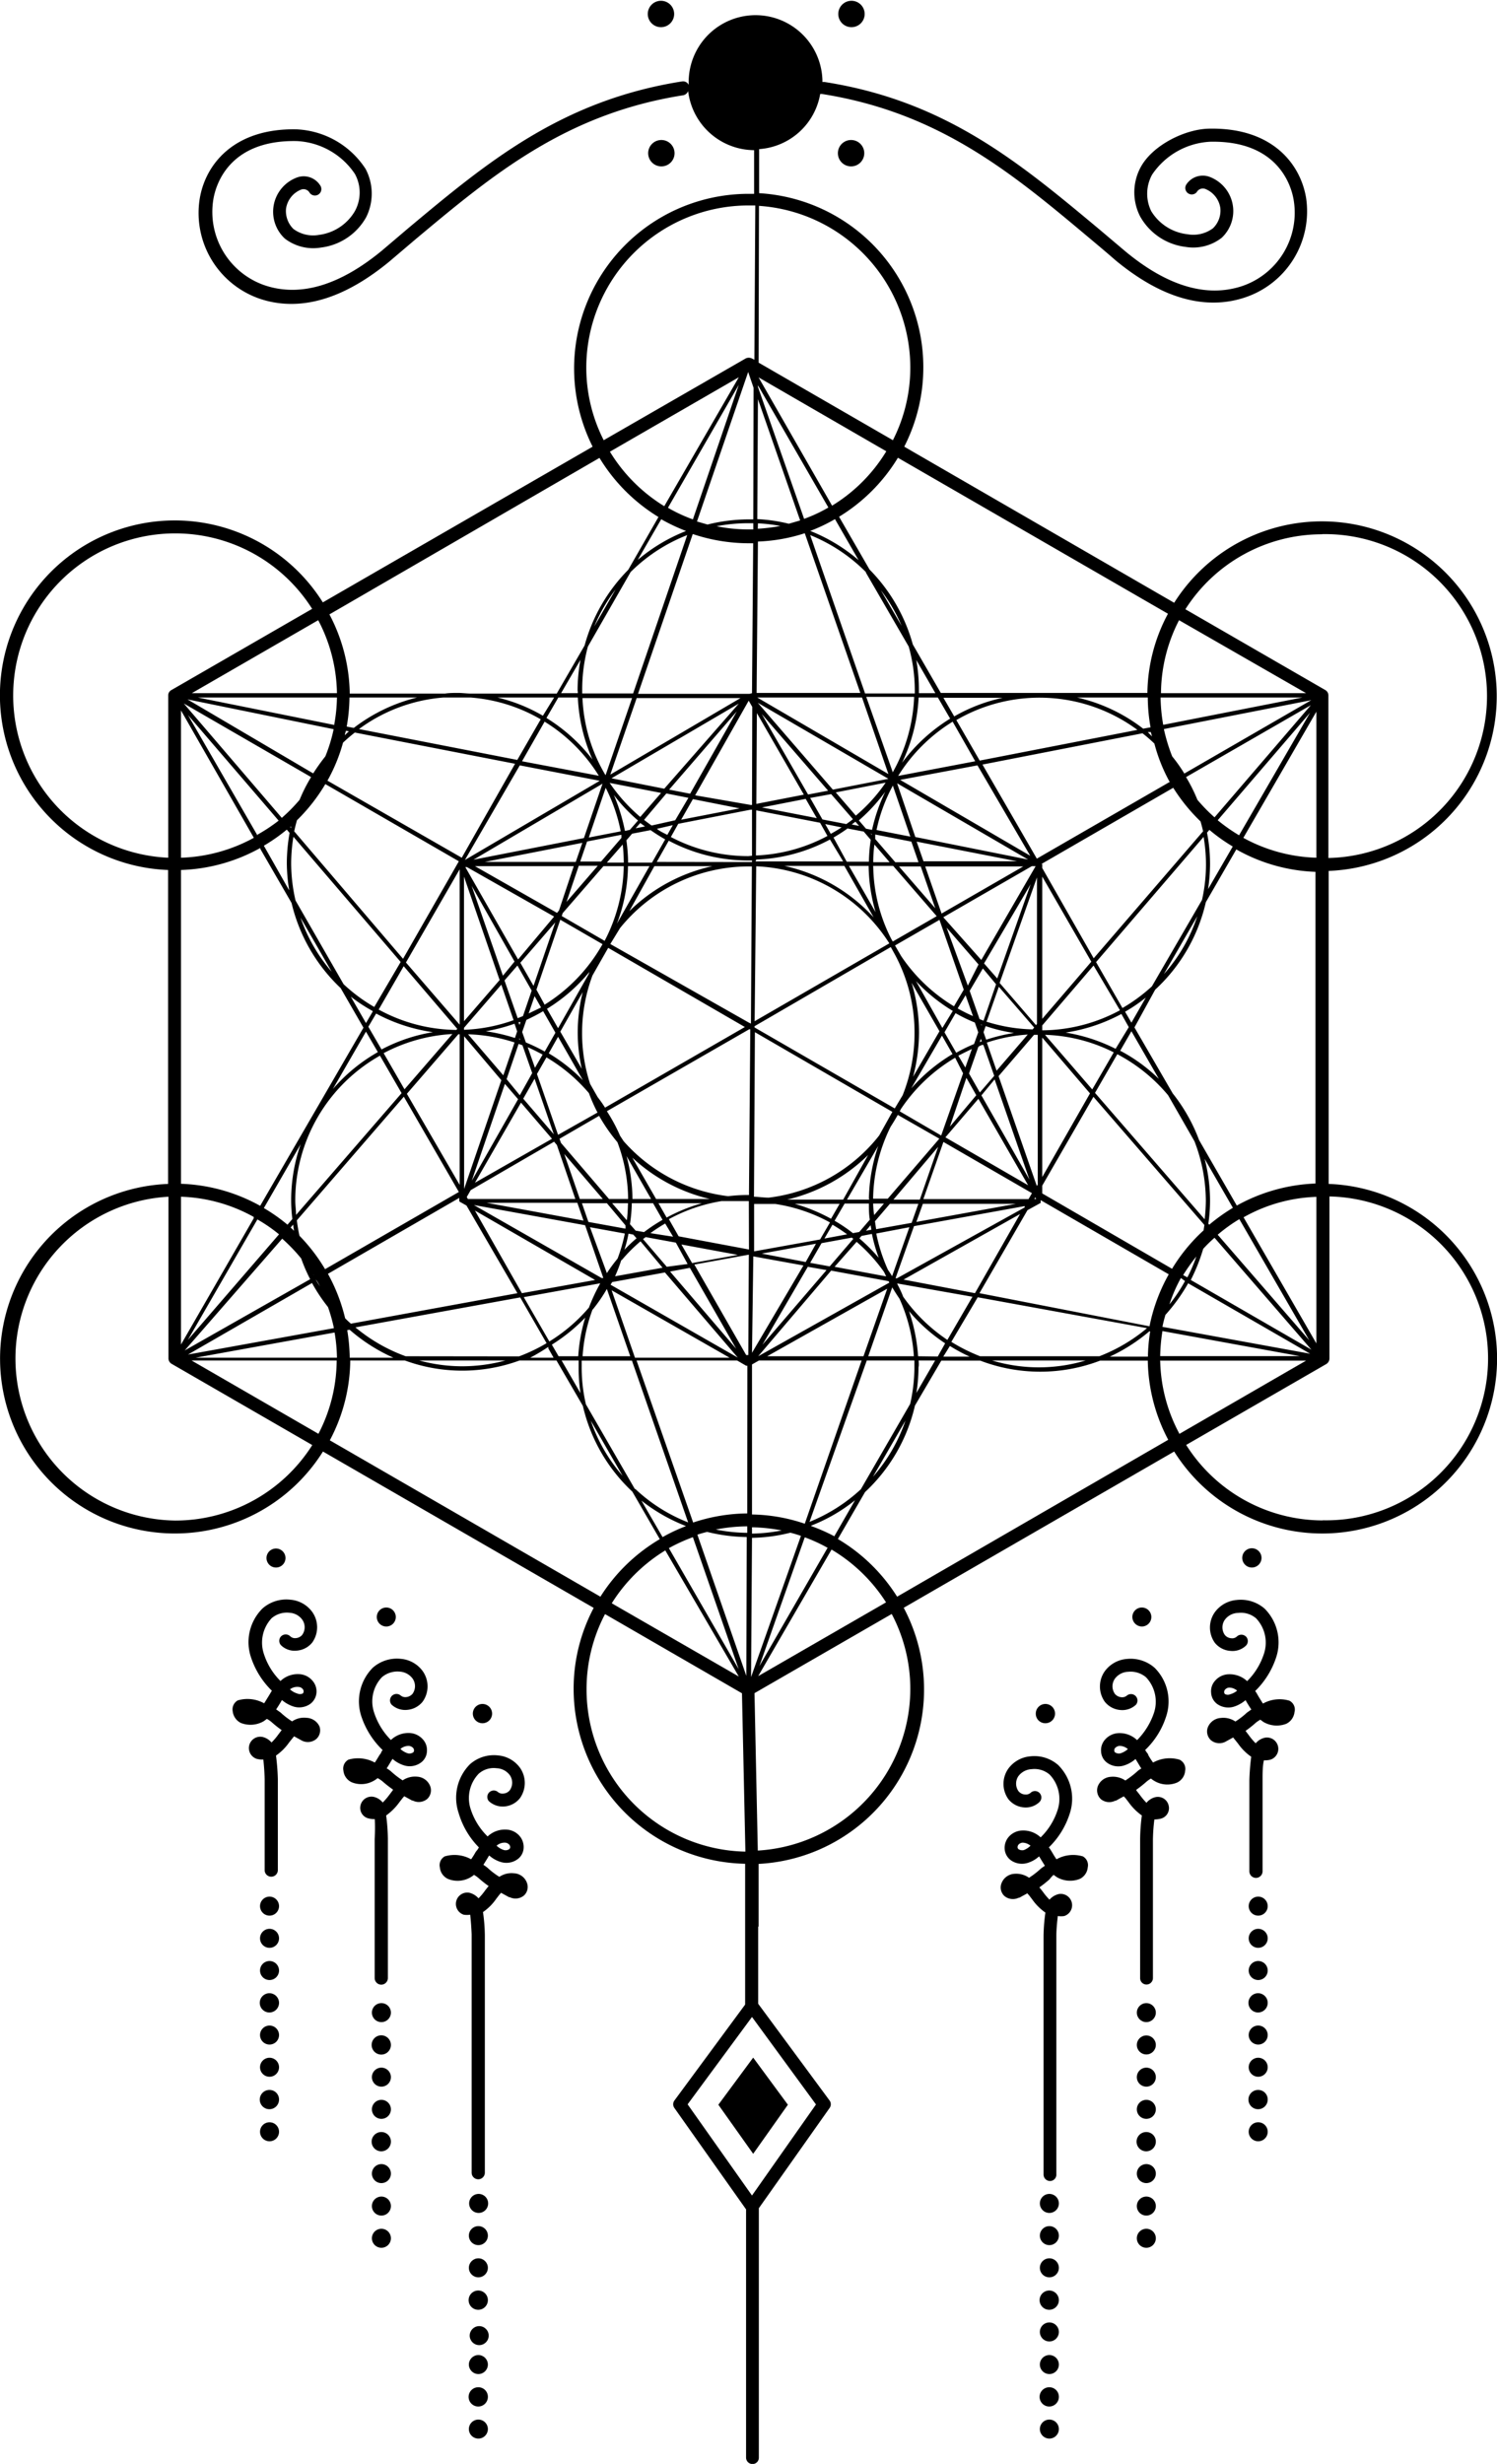 <svg xmlns="http://www.w3.org/2000/svg" viewBox="0 0 113.47 186.72"><g id="Layer_2" data-name="Layer 2"><g id="Dream_Catcher" data-name="Dream Catcher"><path d="M57.5,146v-4.75a13.23,13.23,0,0,0,11-19.41L89,110a13.25,13.25,0,1,0,11.71-20.28V66A13.25,13.25,0,1,0,89,45.68L68.54,33.85a13.22,13.22,0,0,0-11-19.21l0-3.34h0a5.05,5.05,0,0,0,4.63-4.18l.12,0c8.9,1.4,14.42,6,20.27,10.91.68.57,1.35,1.13,2,1.7,2.58,2.13,5.06,3.2,7.41,3.2a7.53,7.53,0,0,0,2.34-.37A6.88,6.88,0,0,0,99,15c-.43-2.59-2.57-5.32-7.28-5.25-1.85,0-4.42,1.26-5.3,3a4,4,0,0,0,0,3.65,4.57,4.57,0,0,0,3.44,2.31,3.51,3.51,0,0,0,2.73-.68,2.77,2.77,0,0,0-.94-4.64,1.49,1.49,0,0,0-1.74.61.49.49,0,0,0,.8.56.53.53,0,0,1,.65-.24,1.84,1.84,0,0,1,1.14,1.45,1.86,1.86,0,0,1-.56,1.53,2.5,2.5,0,0,1-1.94.45A3.69,3.69,0,0,1,87.26,16a3,3,0,0,1,.07-2.77,5.65,5.65,0,0,1,4.43-2.49c5.14-.09,6.13,3.37,6.3,4.43a5.87,5.87,0,0,1-3.94,6.52c-2.67.87-5.64,0-8.83-2.65l-2-1.69c-6-5-11.58-9.69-20.75-11.13a.45.45,0,0,0-.2,0,5.07,5.07,0,0,0-10.14,0c0,.07,0,.14,0,.21a.47.47,0,0,0-.5-.26c-9.17,1.44-14.8,6.15-20.75,11.12l-2,1.7c-3.19,2.63-6.16,3.52-8.83,2.65a5.88,5.88,0,0,1-3.95-6.52c.17-1.06,1.15-4.52,6.3-4.43a5.62,5.62,0,0,1,4.43,2.49A2.93,2.93,0,0,1,26.9,16a3.69,3.69,0,0,1-2.72,1.8,2.51,2.51,0,0,1-1.94-.45,1.9,1.9,0,0,1-.56-1.53,1.84,1.84,0,0,1,1.14-1.45.53.53,0,0,1,.65.24.49.49,0,0,0,.68.12.49.49,0,0,0,.12-.68,1.48,1.48,0,0,0-1.73-.61,2.77,2.77,0,0,0-.95,4.64,3.53,3.53,0,0,0,2.74.68,4.55,4.55,0,0,0,3.43-2.31,4,4,0,0,0-.05-3.65,6.58,6.58,0,0,0-5.29-3c-4.7-.07-6.85,2.66-7.28,5.25a6.87,6.87,0,0,0,4.61,7.61,7.44,7.44,0,0,0,2.34.37c2.34,0,4.82-1.07,7.41-3.2l2-1.7c5.85-4.89,11.37-9.51,20.28-10.91a.5.5,0,0,0,.38-.32,5.07,5.07,0,0,0,5,4.48h0l0,3.31-.52,0A13.23,13.23,0,0,0,44.92,33.85L24.47,45.65A13.25,13.25,0,1,0,12.74,65.93V89.72A13.25,13.25,0,1,0,24.48,110L45,121.85A13.09,13.09,0,0,0,43.48,128a13.27,13.27,0,0,0,13,13.24V146m0-.23c0,1.33,0,3.17,0,6.14l-5.36,7.27a.48.48,0,0,0,0,.57l5.43,7.68v18.81a.49.49,0,0,0,.49.49.48.48,0,0,0,.48-.49v-18.9l5.36-7.59a.48.48,0,0,0,0-.57l-5.41-7.33c0-2.93,0-4.75,0-6.07m4.38,13.7L57,166.38l-4.88-6.91L57,152.85Zm38.34-119a12.27,12.27,0,0,1,.5,24.54V52.71a.47.47,0,0,0-.24-.42l-10.6-6.12A12.27,12.27,0,0,1,100.21,40.49ZM74.29,102.78a13.45,13.45,0,0,1-2.18-1.09l2-3.38,12.83,2.34a12.74,12.74,0,0,1-3.61,2.13Zm8,.32a12.34,12.34,0,0,1-7.09,0Zm-12.7,0h1.29l-1.42,2.46a12.39,12.39,0,0,0,.16-1.94C69.66,103.45,69.64,103.28,69.63,103.1Zm0-.32a13.31,13.31,0,0,0-.69-3.42,12.75,12.75,0,0,0,2.74,2.44l-.56,1Zm-4.34,10.08a12.75,12.75,0,0,1-3.89,2.47L65.7,103.1h3.61c0,.18,0,.35,0,.52a12.65,12.65,0,0,1-.32,2.77Zm3.38-5.2a12.63,12.63,0,0,1-2.46,4.25Zm-18.21,9.82L56,127.05l-9.63-5.55A12.41,12.41,0,0,1,50.45,117.48Zm-.2-1-1.6-2.76A13.14,13.14,0,0,0,52,115.65,12.66,12.66,0,0,0,50.25,116.47Zm.48.84a13,13,0,0,1,1.82-.83l3.47,10Zm-2.58-4.48-3.71-6.42a12.24,12.24,0,0,1-.32-2.79c0-.17,0-.34,0-.52H47.9l4.26,12.26A12.41,12.41,0,0,1,48.15,112.83Zm-.93-1a12.55,12.55,0,0,1-2.41-4.18ZM44,105.58l-1.43-2.48h1.29c0,.18,0,.35,0,.52A12.64,12.64,0,0,0,44,105.58Zm-.13-2.8H42.34l-.51-.88a13.2,13.2,0,0,0,2.53-2.05A12.75,12.75,0,0,0,43.83,102.78Zm-13.12,0a12.66,12.66,0,0,1-3.81-2.19l12.49-2.27,2,3.47a12.91,12.91,0,0,1-2.09,1Zm7.56.32a12.65,12.65,0,0,1-3.27.44,12.51,12.51,0,0,1-3.26-.44ZM43.8,52.53H42.53L44,50a12.59,12.59,0,0,0-.22,2.32C43.79,52.36,43.8,52.45,43.8,52.53Zm0,.33a13,13,0,0,0,1.11,4.7,13,13,0,0,0-3.49-3.15l.9-1.55Zm4-9.51a12.6,12.6,0,0,1,4.29-2.8l-4.1,12H44.13c0-.08,0-.17,0-.25A12.53,12.53,0,0,1,44.56,49Zm-2.76,4.13a12.84,12.84,0,0,1,1.62-2.81Zm20.58-4.11L68.88,49a12.35,12.35,0,0,1,.46,3.3c0,.08,0,.17,0,.25H65.57l-4.16-12A12.62,12.62,0,0,1,65.65,43.37Zm-4.22-3.13a12.6,12.6,0,0,0,1.89-.9l1.79,3.11A13,13,0,0,0,61.43,40.24Zm5.37,4.49a12.53,12.53,0,0,1,1.57,2.7Zm2.64,5.21,1.49,2.59H69.65c0-.08,0-.17,0-.25A12.89,12.89,0,0,0,69.44,49.94Zm.19,2.92h1.49l.93,1.6a13,13,0,0,0-3.65,3.35A12.9,12.9,0,0,0,69.63,52.86ZM91.49,63.1l.18-.21a13.17,13.17,0,0,0,1.77,1.26l-1.87,3.23a13.17,13.17,0,0,0,.15-1.9A12.47,12.47,0,0,0,91.49,63.1Zm.81-.94,7-8.15L93.92,63.3A13.1,13.1,0,0,1,92.3,62.16Zm-.24-.22a12.57,12.57,0,0,1-1.3-1.33,12,12,0,0,0-.86-1.72l9.46-5.45Zm-.63.74,0,0a.09.09,0,0,0,0-.05ZM87.31,74.75a12.81,12.81,0,0,1-2.23,1.64l-2-3.48,8.15-9.49a12.21,12.21,0,0,1-.12,4.78Zm3.44-5.31a12.45,12.45,0,0,1-2.53,4.38Zm.91,23.37-.07-.08A12.1,12.1,0,0,0,91.72,91a12.83,12.83,0,0,0-.41-3.18l2.14,3.71A14.12,14.12,0,0,0,91.66,92.81Zm2.28-.42,5.3,9.18-6.94-8A11.83,11.83,0,0,1,93.94,92.39ZM91.4,91a13,13,0,0,1-.09,1.4L83,82.82l1.69-2.93A12.67,12.67,0,0,1,88.54,83l2,3.49A12.65,12.65,0,0,1,91.4,91Zm-1.72,5.63a14.05,14.05,0,0,1,1-1.41A10.94,10.94,0,0,1,90,96.8Zm.14.45a11.85,11.85,0,0,1-1.18,1.77,11.36,11.36,0,0,1,.87-2Zm-1-.94L79,90.44v-.59l3.88-6.73,8.41,9.71-.06.41A13.16,13.16,0,0,0,88.84,96.15ZM79.21,78.42a12.36,12.36,0,0,1,5.21,1.33l-1.63,2.81Zm3.41,4.44L79,89.2V78.63Zm-1.85-4.61A13,13,0,0,0,85,76.84l.56,1-1,1.64A13,13,0,0,0,80.77,78.25ZM79,78.08v-.37l3.89-4.54,2,3.39A12.52,12.52,0,0,1,79,78.08Zm0-.87V66.43l3.72,6.45Zm0-11.43v-.3s0,0,0,0a0,0,0,0,0,0,0s0,0,0,0,0,0,0,0l0,0h0l-.07,0,10-5.78A13.5,13.5,0,0,0,91,62.25c.07.25.14.5.19.75L82.9,72.62Zm5.92,13.83.84-1.46,2.08,3.61A12.59,12.59,0,0,0,84.88,79.61Zm.36-2.94a12.06,12.06,0,0,0,1.57-1.07l-1.09,1.9Zm4.49-18.05a11.74,11.74,0,0,0-.92-1.3,13.37,13.37,0,0,1-.63-2.07l11.17-2.19Zm-1.6-3.69a12.74,12.74,0,0,1-.2-2.07H98.71Zm.52,4.31-10.1,5.83-4.12-7.13,12.13-2.37a10.92,10.92,0,0,1,.9.78A12.65,12.65,0,0,0,88.65,59.24Zm-13,22.31,2.69-3.13h.28V89.76l-.07.12Zm2.85,9.31h-.14l.07-.12ZM44.1,81l-1.63-2.82,1.7-3a12.8,12.8,0,0,0-.38,3A12.55,12.55,0,0,0,44.1,81Zm.25,11.85,1.38,4-.13,0-9.68-5.53Zm-7.47-1.7h6.88l.47,1.35Zm8.92,6.17,0,0c-.11.19-.22.38-.34.56C45.59,97.74,45.69,97.54,45.8,97.35ZM45.11,97l-5.55,1L36,91.74Zm.39.25a13.41,13.41,0,0,0-.86,1.84,12.59,12.59,0,0,1-3,2.57l-1.94-3.36Zm-.58,2A12,12,0,0,0,46,97.68l1.77,5.1H44.16A12.35,12.35,0,0,1,44.92,99.22Zm1.26-2.46h0l.08-.15ZM46,96.48,44.72,93l2.64.48a11.88,11.88,0,0,1-.55,1.9A11.86,11.86,0,0,0,46,96.48Zm1.14-1a11.74,11.74,0,0,1,1.41-1.41l1.67,2-3.6.65A11.56,11.56,0,0,0,47.09,95.5ZM48,93.56l.25.28a10.77,10.77,0,0,0-.92.87,10.38,10.38,0,0,0,.31-1.22Zm-.25-.79a11.89,11.89,0,0,0,.14-1.59h1.61l.72,1.26a13.07,13.07,0,0,0-1.4.93l-.64-.11Zm-.27-.33-1.08-1.26H47.6C47.59,91.61,47.57,92,47.52,92.44Zm-.07.42a1.87,1.87,0,0,1,0,.25L44.6,92.6l-.49-1.42H46Zm-3.46-2-1.18-3.41,2.92,3.41Zm-.34,0H35.46l-.08-.15.3-.52L42,86.52l.21.25Zm6.74-31.09-4-.79L56,53.32Zm5.5-5.86-3.54,6.24-1.59-.31Zm-7.32,8a12.94,12.94,0,0,1-2.32-2.58l3.9.76Zm0,.46.36.26-.71.14ZM35.89,65.15l9.78-5.76-1.41,4.12Zm8.25-1.28-.5,1.45h-6.9Zm-4.92,9.3,1.08,1.9L39.64,77l-.4.16-1-2.86Zm-1.1.77-2.37-6.81L39,72.87Zm1.48,5.27.74,2.11L39.4,83l-1-1.22.91-2.67Zm-.23-.43,0-.12.06.15Zm0-1.11-.07-.21.16,0Zm-.17.49-.17.5a13.4,13.4,0,0,0-2.21-.51A13.17,13.17,0,0,0,39,77.58ZM39,79l-.85,2.49-2.67-3.11A12.38,12.38,0,0,1,39,79Zm-.73,3.14,1,1.16-3.51,6.18Zm1.22,1.42,2.35,2.74L36,89.63Zm.17-.3.86-1.51,1.46,4.21ZM40,79.36c.39.17.76.36,1.13.56l-.58,1ZM39.86,79l-.28-.79.32-.92a13.85,13.85,0,0,0,1.27-.66l.93,1.63-.81,1.43A12.54,12.54,0,0,0,39.86,79Zm.19-2.14.47-1.37.49.86Q40.55,76.57,40.05,76.81Zm.39-2.15-1-1.75,2.65-3.06Zm-1.17-2-4-7h.12L42,69.46ZM45.91,59.7A12.55,12.55,0,0,1,47.05,63l-2.42.47Zm.35-1,2-5.8h7.87Zm-.36.05a12.43,12.43,0,0,1-1.75-5.85h3.76Zm-.44.42-10.22,6L39.4,58Zm-5.89-1.48,1.71-3a12.58,12.58,0,0,1,4.11,4.1Zm-1.7,16.58-2.7,3.12V66.43Zm.13.35.93,2.69a12.37,12.37,0,0,1-3.76.73v-.15Zm0,7.24-2.82,8.24V78.53Zm2.7-.47.72-1.26a12.72,12.72,0,0,1,3.22,2.71,12.13,12.13,0,0,0,.65,1.47L42.3,86Zm.88-1.54.72-1.28,1.88,3.29A12.72,12.72,0,0,0,41.57,79.81Zm.72-1.93-.84-1.47a12.86,12.86,0,0,0,3.22-2.8l-.06.17Zm-1-1.75L40.66,75l1.81-5.3,3.2,1.85A12.73,12.73,0,0,1,41.29,76.13ZM42.37,69l-.15.18L36,65.64h7.49Zm1.5-3.39h1.44l-2.37,2.74Zm.11-.32.52-1.52,2.6-.51,0,.24-1.54,1.79ZM47.2,64a12.3,12.3,0,0,1,.08,1.37H46Zm-.72-3.82a12.21,12.21,0,0,0,1.88,2l-.62.71-.37.08A13.67,13.67,0,0,0,46.48,60.13Zm1.43,3,1.4-.27c.36.25.72.48,1.11.7l-1,1.76H47.61a13.3,13.3,0,0,0-.13-1.69Zm1.84-.36L51,62.53l-.42.74C50.29,63.11,50,63,49.75,62.77Zm-.36-.26c-.19-.14-.39-.28-.57-.43l1.69-2,1.67.33-1,1.7Zm3.13-2,3.54.7-4.43.86Zm.17-.29,4.06-7.17.27.47L57,61H56.9Zm4.12-7.69H48.36l4.15-12.11a13.38,13.38,0,0,0,4.22.7l.36,0L57,52.53Zm8.83,10.22-.54-.63a12.94,12.94,0,0,0,2-2.17,13,13,0,0,0-1,2.89Zm.43.41a.15.15,0,0,1,0,.07L66,63.15Zm6.36,13.57a11.56,11.56,0,0,0,1.46.71l.26.74-.32.89a12,12,0,0,0-1.35.66l-.89-1.55Zm-1,1.12-2-3.55a12.92,12.92,0,0,0,2.79,2.26Zm2.92.82.07.19-.16.06Zm0-1.08.06,0,0,.08Zm.2,1.58.81,2.31-1.09,1.26-.82-1.44.7-2C74.22,79.26,74.36,79.22,74.49,79.17Zm0-1,.16-.46a11.83,11.83,0,0,0,2.15.52,13.53,13.53,0,0,0-2.11.51Zm0-.87-.3-.12-.75-2.14,1-1.7,1,1.2Zm-1.19-2.66L71.75,70.3l2.42,2.79ZM73.75,77a12.55,12.55,0,0,1-1.16-.58l.6-1Zm-.07,2.46-.51,1.44L72.64,80C73,79.82,73.33,79.65,73.68,79.49Zm-.43,2.22L74,83l-2,2.38Zm.91,1.59,3.77,6.55-6.27-3.63Zm.23-.26,1-1.21,2.64,7.59Zm.41-4a12.18,12.18,0,0,1,3.1-.61l-2.36,2.74Zm0-1.64.91-2.59,2.68,3.09-.12.14A12.46,12.46,0,0,1,74.76,77.42Zm.79-3.22-1-1.14,3.53-6Zm-1.21-1.4L71.5,69.51l6.71-3.87h.29Zm-5-9.32L68,59.36l9.93,5.78Zm7.71,1.84H70l-.52-1.49Zm-8.86-6.17L74.09,58l4,6.85Zm-.15-.3a12.67,12.67,0,0,1,4.13-4.11l1.71,3Zm-.42-.31-2-5.68h3.63A12.6,12.6,0,0,1,67.66,58.54Zm0,1L69,63.4l-2.56-.5A12.22,12.22,0,0,1,67.67,59.55Zm-2.54,3.1-.56-.11.28-.21Zm-1.77-2.54,3.78-.74a12.48,12.48,0,0,1-2.26,2.5ZM66.28,64l1.15,1.34H66.19A9.83,9.83,0,0,1,66.28,64Zm.06-.42c0-.11,0-.23,0-.34l2.74.54.54,1.56H67.86Zm3.45,2.08,1.1,3.17-2.75-3.17Zm.34,0h7.43l-6.19,3.57ZM73.05,75l-.74,1.26a12.74,12.74,0,0,1-4-3.8l-.21-.36,0,0-.26-.45,3.37-1.94Zm-1.84,3.15-2,3.45a13.21,13.21,0,0,0,.45-3.35,13,13,0,0,0-.56-3.77Zm.19.33.8,1.4a13.06,13.06,0,0,0-3.13,2.6Zm1,1.68L73,81.34l-1.66,4.71L68.2,84.22l.09-.18A12.73,12.73,0,0,1,72.36,80.18Zm-1.2,6.13-3.91,4.55H66.18a12.67,12.67,0,0,1,1.33-5.46c.19-.29.37-.59.54-.89ZM61.23,96l1.42.25-4.86,5.66Zm-.16-.36L57.74,95l4.11-.75Zm.34.06.86-1.49,2.29-.42.12.09-1.79,2.09Zm5.18-.4a13.23,13.23,0,0,0-1.45-1.45l.16-.19.79-.15A11.83,11.83,0,0,0,66.59,95.27Zm-.41-4.09H67l-.74.87C66.21,91.76,66.19,91.47,66.18,91.18Zm-.54,2.06.35-.42.06.34Zm-.51.09-.48.09a11.69,11.69,0,0,0-1.39-.94l.76-1.3h1.84c0,.41,0,.82.07,1.22Zm-2.14-1a13,13,0,0,0-2.75-1.13h3.4Zm.11.45a13.26,13.26,0,0,1,1.11.73l-1.72.32Zm1.83,1.3A12.52,12.52,0,0,1,67,96.38c.06.11.11.23.17.35L63.26,96Zm1.48-.63L68.93,93l-1.31,3.71c-.1-.16-.2-.32-.31-.47A12.55,12.55,0,0,1,66.41,93.43Zm0-.33-.09-.6,1.13-1.32h2.16l-.51,1.44Zm3.54-1.92H77l-7.54,1.37Zm-.23-.32h-2l3.39-4Zm-3.81,0H64.2l2.37-4.07A13.08,13.08,0,0,0,65.86,90.86Zm-2,0H59.66a13,13,0,0,0,6.14-3.38Zm-1,1.73-.75,1.29-5,.9,0-3.59h1.61A12.46,12.46,0,0,1,62.82,92.59ZM57.1,40.12l-.37,0a11.94,11.94,0,0,1-2.41-.24,12.71,12.71,0,0,1,2.41-.23h.37Zm0,55.09,3.8.69L57,102.52ZM63,96.29l4.35.8.06.11-9.94,5.58h0Zm4.25,1.37-1.8,5.12H58.15Zm.38-.1c.18.3.36.58.55.86a12.49,12.49,0,0,1,1.09,4.36H65.81Zm.33-.29.09,0,5.66,1-1.9,3.27a12.7,12.7,0,0,1-3.35-3.27C68.33,97.92,68.16,97.59,68,97.27Zm.53-.3L77.32,92,73.9,98Zm-.5-.1-.11,0,1.4-3.95,8.39-1.52,0,.1Zm2-6,1.52-4.33,6.71,3.88h0l-.26.45Zm8.54-13.18-2.76-3.2,2.83-8V77.59ZM87,55.48l.23,0,.09.33Zm-.35-.26a12.82,12.82,0,0,0-5-2.36H87a13,13,0,0,0,.21,2.26Zm-.43.09L74.26,57.64l-1.77-3.07a12.51,12.51,0,0,1,13.72.74Zm-13.88-1-.83-1.43H76A12.8,12.8,0,0,0,72.33,54.29Zm-5,4.35L57.4,52.86h7.94Zm0,.36-4.21.82-5.69-6.58Zm-4.57.9-1.52.29-3.51-6.1ZM61.91,62l-4.16-.81,3.32-.65Zm-.5-1.53L63,60.18l1.65,1.9c-.16.13-.33.25-.5.37l-1.81-.35Zm2.38,2.23c-.26.17-.54.34-.82.49l-.42-.74Zm.43.08,1.25.24.53.62a12.81,12.81,0,0,0-.14,1.66H64.18l-1-1.83A12.32,12.32,0,0,0,64.22,62.8Zm2,6.74a12.92,12.92,0,0,0-6.76-3.9H64Zm-1.87-3.9h1.49a13.06,13.06,0,0,0,.53,3.51Zm1.82,0h1.53L71,69.43l-3.33,1.92-.12-.21A12.41,12.41,0,0,1,66.19,65.64Zm1.67,6.73a12.5,12.5,0,0,1,1.48,5.9A12.71,12.71,0,0,1,68.42,83l-.6,1L57.19,77.86v-.09l10.33-6Zm-.2,11.91-1,1.79a12.57,12.57,0,0,1-8.37,4.71c-.37,0-.75-.06-1.12-.07l.07-12.47ZM57.1,39.36l-.37,0a13.16,13.16,0,0,0-3.1.39l-.8-.23,3.88-11.33h0l.41,1.2Zm-4.58,0a11.61,11.61,0,0,1-1.89-.88L56,29.16Zm-2.17-1a12.42,12.42,0,0,1-4.12-4.13L56,28.59ZM52,40.24a13,13,0,0,0-3.66,2.19l1.78-3.08A14.06,14.06,0,0,0,52,40.24Zm-10.85,14a12.59,12.59,0,0,0-3.44-1.38H42Zm-.17.28-1.77,3.07-12-2.34a12.42,12.42,0,0,1,6.38-2.39h2.1A12.46,12.46,0,0,1,41,54.52Zm-14.18.64-.52-.1a13.33,13.33,0,0,0,.21-2.2h5.12A12.91,12.91,0,0,0,26.82,55.16Zm-.35.26c-.11.09-.2.19-.31.29,0-.11.06-.22.08-.33Zm.43.09,12.16,2.37L35,65,24.82,59.16A12.76,12.76,0,0,0,26,56.28C26.3,56,26.59,55.75,26.9,55.51ZM22.7,93.65c-.09-.39-.15-.78-.2-1.17l8.11-9.37,4.17,7.22L24.64,96.18A13.38,13.38,0,0,0,22.7,93.65Zm1.55,3.83c-.11-.17-.22-.34-.32-.52l0,0C24.07,97.12,24.16,97.3,24.25,97.48Zm-.45-.82h0l-.06-.11A.61.61,0,0,1,23.8,96.66Zm-1.73-5.73a11.64,11.64,0,0,0,.09,1.45l-.37.43A13.11,13.11,0,0,0,20,91.55l2.79-4.84A12.85,12.85,0,0,0,22.07,90.93Zm.22,2.34c-.09-.08-.17-.17-.26-.24l.19-.23C22.24,93,22.26,93.11,22.29,93.27Zm-1.14.27-6.91,8,5.27-9.13A11.77,11.77,0,0,1,21.15,93.54ZM28.8,80l1.64,2.84-8,9.23c0-.37-.06-.73-.06-1.11A12.61,12.61,0,0,1,28.8,80ZM22.4,68.24a12.59,12.59,0,0,1-.33-2.83,12.88,12.88,0,0,1,.17-2l8.13,9.49-2,3.41a12.47,12.47,0,0,1-2.33-1.73Zm2.74,5.4a12.59,12.59,0,0,1-2.36-4.1Zm9.15,4.72-3.63,4.19-1.58-2.74A12.58,12.58,0,0,1,34.29,78.36Zm-5.37,1.17-1-1.72.59-1a13,13,0,0,0,4.3,1.41A12.77,12.77,0,0,0,28.92,79.53Zm-.23-3,1.91-3.31,4.06,4.75-.07.08A12.5,12.5,0,0,1,28.69,76.5Zm1.86-3.87L22.3,63c.06-.29.13-.56.21-.84a13.34,13.34,0,0,0,2.15-2.74l10.12,5.85Zm-2.3,4-.51.87-1.15-2A12.76,12.76,0,0,0,28.25,76.62Zm.39,3.07a13,13,0,0,0-3.41,2.8l2.51-4.35Zm2.2,3.16,3.9-4.51h.1V89.79Zm-.07-9.95,4.07-7.06V77.65Zm-5.43-18L15,52.86H25.54A12.12,12.12,0,0,1,25.34,54.87Zm-.05.32a12,12,0,0,1-.63,2.06,15,15,0,0,0-.92,1.29L14.21,53Zm-1.71,3.63a12.06,12.06,0,0,0-.87,1.72,12.48,12.48,0,0,1-1.35,1.37l-7.43-8.67Zm-1.51,3.76a.53.53,0,0,0,0,.12L22,62.65Zm-.16,4.81L20,64.09a13.24,13.24,0,0,0,1.74-1.22l.21.25a13.27,13.27,0,0,0-.21,2.29A12.8,12.8,0,0,0,21.91,67.39Zm-2.39-4.14-5.27-9.13,6.87,8A12.74,12.74,0,0,1,19.52,63.25Zm-.28.17A12.25,12.25,0,0,1,13.72,65V53.84Zm.49.84,2.37,4.1a13,13,0,0,0,3.72,6.45l1.73,3L19.72,91.38a13.27,13.27,0,0,0-6-1.67V65.93A13.18,13.18,0,0,0,19.73,64.26Zm-.5,28-5.51,9.56V90.69A12.11,12.11,0,0,1,19.23,92.22Zm2.16,1.54a12.76,12.76,0,0,1,1.44,1.5,12.19,12.19,0,0,0,.68,1.57L14,102.34Zm2.26,3.36a13.07,13.07,0,0,0,1.21,1.82,12.21,12.21,0,0,1,.45,1.6l-11.06,2Zm1.71,3.75a11.89,11.89,0,0,1,.18,1.91H14.82Zm-.55-4.42,10-5.78V91s0,0,0,0v0a.15.15,0,0,0,.11.11l.44.25L39.22,98,26.6,100.31a5.62,5.62,0,0,1-.44-.41A13.39,13.39,0,0,0,24.81,96.45Zm1.69,4.21a13.22,13.22,0,0,0,3.32,2.12H26.51a14.37,14.37,0,0,0-.19-2.09Zm15.06,1.41.4.71H40.19A14.82,14.82,0,0,0,41.56,102.07Zm4.8-4.4,8.94,5.11H48.13Zm-.08-.42.12-.2,4-.73,5.52,6.45Zm4.51-1,1.5-.28,3.51,6.13Zm.86-2.05,4.28.79-3.47.62Zm.47,1.48L50.54,96l-1.8-2.1.2-.15,2.29.42ZM49.3,93.45a12,12,0,0,1,1.12-.73l.6,1Zm.61-2.27h3.3a13.1,13.1,0,0,0-2.68,1.09Zm-.18-.32-1.8-3.13a12.93,12.93,0,0,0,5.87,3.13Zm-.38,0H47.94a12.88,12.88,0,0,0-.45-3.25Zm-1.74,0H46.16l-3.64-4.25-.11-.31,3-1.74a13.31,13.31,0,0,0,1.39,2A12.47,12.47,0,0,1,47.61,90.86ZM45.3,83.14l-.57-1a12.47,12.47,0,0,1,.18-8.22l1.19-2.09,10.36,6-10.6,6.11C45.69,83.66,45.5,83.4,45.3,83.14Zm.53-11.84-3.25-1.88.07-.22,3.09-3.56h1.54A12.7,12.7,0,0,1,45.83,71.3Zm1.77-5.66h1.63L46.76,70A12.66,12.66,0,0,0,47.6,65.64Zm2,0H54a12.93,12.93,0,0,0-6.3,3.41Zm.18-.32.91-1.61a12.88,12.88,0,0,0,6,1.5H57v.12Zm6.94-.44a12.62,12.62,0,0,1-5.87-1.45l.56-1,5.48-1.07H57l0,3.49ZM57,115.74a12.81,12.81,0,0,1,2.25.24,12.81,12.81,0,0,1-2.25.24Zm0-1L57,103.4l.53-.3h7.78L61,115.47A13,13,0,0,0,57,114.77Zm5.75,2.52-5.19,9L61,116.5A12,12,0,0,1,62.72,117.29Zm.28.17a12.4,12.4,0,0,1,4.13,4l-9.69,5.59Zm-1.53-1.82a12.56,12.56,0,0,0,3.31-1.92l-1.57,2.73A13.75,13.75,0,0,0,61.47,115.64ZM72,102a13.5,13.5,0,0,0,1.5.81h-2Zm15.18-1.09a13.16,13.16,0,0,0-.17,1.9H84.12A13.21,13.21,0,0,0,87.13,100.88ZM74.24,98l3.64-6.29,1-.55s0,0,0,0h0l0,0a0,0,0,0,1,0,0,.08.08,0,0,0,0,0s0,0,0,0v-.21l9.71,5.62a13.32,13.32,0,0,0-1.46,3.94h0Zm13.87,2.87,10.41,1.9H87.94A13.16,13.16,0,0,1,88.11,100.88Zm0-.32a9.32,9.32,0,0,1,.23-.91,13.55,13.55,0,0,0,1.72-2.39l9.25,5.34ZM90.26,97a13.82,13.82,0,0,0,.94-2.36,9.73,9.73,0,0,1,.86-.84l7.34,8.48Zm4-4.75a12,12,0,0,1,5.52-1.55v11.11Zm-.49-.85-2.88-5a13,13,0,0,0-2-3.54l-2.9-5L87.56,75a12.91,12.91,0,0,0,3.84-6.63l2.31-4a13.13,13.13,0,0,0,6,1.7V89.69A13.28,13.28,0,0,0,93.73,91.37Zm.47-27.9,5.54-9.57V65A12.23,12.23,0,0,1,94.2,63.47ZM89.37,47,99,52.53h-11A12.23,12.23,0,0,1,89.37,47Zm-.84-.49a13,13,0,0,0-1.56,6H71.31l-2.12-3.67a13,13,0,0,0-3.28-5.68l-2.31-4a13.33,13.33,0,0,0,4.46-4.47Zm-31-30.91A12.3,12.3,0,0,1,69,27.86a12.13,12.13,0,0,1-1.32,5.5L57.5,27.48Zm9.65,18.6a12.27,12.27,0,0,1-4.11,4.12L57.5,28.6Zm-9.73-5,5.34,9.26a11,11,0,0,1-1.84.86l-3.5-10Zm0,1.05,3.2,9.19-.86.25a12.52,12.52,0,0,0-2.39-.35Zm0,9.41a12,12,0,0,1,1.7.2,13.54,13.54,0,0,1-1.71.21Zm0,1.38A13,13,0,0,0,61,40.41l0,0,4.21,12.1H57.35Zm-.08,13,3.56,6.18-3.6.7Zm-.05,7.37,4.84.94.56,1a12.51,12.51,0,0,1-5.42,1.48Zm0,3.73a12.77,12.77,0,0,0,5.59-1.52l1,1.66H57.27Zm0,.51a12.58,12.58,0,0,1,10.09,5.84L57.2,77.39ZM44.44,27.86A12.3,12.3,0,0,1,56.73,15.57l.52,0-.07,11.69L57,27.17a.53.53,0,0,0-.49,0L45.76,33.36A12.13,12.13,0,0,1,44.44,27.86Zm1,6.84a13.39,13.39,0,0,0,4.47,4.48l-2.29,4a13,13,0,0,0-3.31,5.74l-2.11,3.64H35.73c-.35,0-.69-.05-1-.05s-.7,0-1,.05H26.51a13.23,13.23,0,0,0-1.54-6ZM25.54,52.53h-11L24.12,47A12.22,12.22,0,0,1,25.54,52.53ZM1,52.7a12.28,12.28,0,0,1,22.66-6.56L13,52.29a.46.46,0,0,0-.25.42V65A12.3,12.3,0,0,1,1,52.7Zm12.29,62.53a12.28,12.28,0,0,1-.52-24.54v12.24a.48.48,0,0,0,.25.43l10.65,6.15A12.29,12.29,0,0,1,13.26,115.23Zm10.87-6.56-9.64-5.57h11A12.17,12.17,0,0,1,24.13,108.67Zm.84.48a13.16,13.16,0,0,0,1.55-6.05h4.14a12.64,12.64,0,0,0,8.69,0h2.8l2,3.44a12.83,12.83,0,0,0,3.75,6.5l2.08,3.6A13.31,13.31,0,0,0,45.51,121ZM44.46,128a12.21,12.21,0,0,1,1.4-5.68l10.38,6,.26,12A12.29,12.29,0,0,1,44.46,128Zm12.11-1-3.71-10.7c.24-.08.49-.15.74-.21a13.17,13.17,0,0,0,3,.39Zm.07-10.84a12.39,12.39,0,0,1-2.38-.25,12.47,12.47,0,0,1,2.38-.24Zm0-1.47a13.25,13.25,0,0,0-4.1.69L48.25,103.1h7.62l.69.4h0l0,0h.09Zm.08-12h-.16l-3.93-6.86,4.13-.75Zm.05-8-5.33-1-.74-1.3a12.56,12.56,0,0,1,4-1.37h1.55l.45,0h.06Zm0-4.13h-.06a12.66,12.66,0,0,0-1.52.09,12.58,12.58,0,0,1-7.92-4.17L47,86.07A12.52,12.52,0,0,0,46,84.21L56.79,78l.08,0Zm0-13.06L46.26,71.54,47,70.33a12.55,12.55,0,0,1,9.78-4.67h.21l-.07,11.91ZM57,116.54a12.68,12.68,0,0,0,2.91-.39c.27.07.54.15.8.24l-3.78,10.7ZM69,128a12.29,12.29,0,0,1-11.56,12.24l-.25-11.93,10.4-6A12.18,12.18,0,0,1,69,128ZM68,121a13.31,13.31,0,0,0-4.49-4.37l2.06-3.56a12.87,12.87,0,0,0,3.78-6.55l2-3.41h2.95a12.72,12.72,0,0,0,9.09,0H87a13.24,13.24,0,0,0,1.55,6Zm20-17.89H99l-9.6,5.55A12.21,12.21,0,0,1,87.94,103.1Zm12.27,12.11a12.27,12.27,0,0,1-10.36-5.72l10.62-6.13a.5.5,0,0,0,.24-.43V90.67a12.27,12.27,0,0,1-.5,24.54Z"/><path d="M63.51,11.61a1,1,0,1,0,1-1A1,1,0,0,0,63.51,11.61Z"/><path d="M51.13,11.61a1,1,0,1,0-1,1A1,1,0,0,0,51.13,11.61Z"/><path d="M64.54,2.06a1,1,0,1,0-1-1A1,1,0,0,0,64.54,2.06Z"/><path d="M50.1,2.06a1,1,0,1,0-1-1A1,1,0,0,0,50.1,2.06Z"/><path d="M30,122.54a.72.72,0,1,0-.72.72A.72.72,0,0,0,30,122.54Z"/><path d="M28.4,139.36V149.9a.49.49,0,0,0,1,0V139.35a14.59,14.59,0,0,0-.13-1.77,4.39,4.39,0,0,0,1-1l.24-.31.13-.15.6.33.05,0a1,1,0,0,0,1.09-.12.9.9,0,0,0,.24-.94,1.13,1.13,0,0,0-1-.75,1.67,1.67,0,0,0-1.1.28,6.43,6.43,0,0,1-.87-.67,2,2,0,0,0-.34-.24c.11-.17.22-.35.31-.51a2.39,2.39,0,0,0,.13-.21,2.41,2.41,0,0,0,.93.51,1.44,1.44,0,0,0,1.2-.21,1.11,1.11,0,0,0,.48-.87,1.2,1.2,0,0,0-.31-.91,1.44,1.44,0,0,0-1-.48,1.93,1.93,0,0,0-1.42.53,5.24,5.24,0,0,1-1.27-2.07,2.66,2.66,0,0,1,.59-2.69,1.82,1.82,0,0,1,1.37-.42,1.31,1.31,0,0,1,.95.52,1,1,0,0,1,0,1.16.73.73,0,0,1-.5.25.55.55,0,0,1-.41-.13.49.49,0,0,0-.68.7,1.51,1.51,0,0,0,1.15.4,1.68,1.68,0,0,0,1.21-.63,2,2,0,0,0,0-2.31,2.29,2.29,0,0,0-1.65-.93,2.76,2.76,0,0,0-2.13.67,3.62,3.62,0,0,0-.87,3.69A6.27,6.27,0,0,0,29,132.62l-.1.15c0,.08-.09.16-.14.24s-.23.39-.35.56a2.64,2.64,0,0,0-2-.22.77.77,0,0,0-.38.83,1.09,1.09,0,0,0,.62.88,1.91,1.91,0,0,0,1.73-.14,1.46,1.46,0,0,0,.24-.17A2,2,0,0,1,29,135a8.27,8.27,0,0,0,.78.61l0,.05-.25.33a5.35,5.35,0,0,1-.52.61h0a1.22,1.22,0,0,0-.68-.43.85.85,0,0,0-1,.63.82.82,0,0,0,.59,1,2.05,2.05,0,0,0,.49.06A13.52,13.52,0,0,1,28.4,139.36ZM31,132.31a.48.48,0,0,1,.31.15.27.27,0,0,1,.07.21.16.16,0,0,1-.08.14.51.51,0,0,1-.39.06,1.48,1.48,0,0,1-.56-.33A.93.93,0,0,1,31,132.31Z"/><path d="M28.91,151.8a.72.72,0,1,0,.72.72A.72.72,0,0,0,28.91,151.8Z"/><path d="M28.91,154.24a.73.73,0,1,0,.72.73A.73.73,0,0,0,28.91,154.24Z"/><path d="M28.91,156.69a.72.72,0,1,0,.72.72A.72.72,0,0,0,28.91,156.69Z"/><path d="M28.91,159.13a.72.72,0,1,0,.72.72A.72.72,0,0,0,28.91,159.13Z"/><path d="M28.91,161.57a.73.73,0,1,0,.72.72A.72.72,0,0,0,28.91,161.57Z"/><path d="M28.91,164a.72.72,0,1,0,.72.72A.72.72,0,0,0,28.91,164Z"/><path d="M28.91,166.46a.72.72,0,1,0,.72.72A.72.72,0,0,0,28.91,166.46Z"/><path d="M29.63,169.62a.72.72,0,1,0-.72.72A.72.72,0,0,0,29.63,169.62Z"/><path d="M21.64,118.06a.72.72,0,1,0-.72.73A.72.72,0,0,0,21.64,118.06Z"/><path d="M23.24,130.18a1.61,1.61,0,0,0-1.1.27,5.69,5.69,0,0,1-.87-.67l-.34-.24c.12-.17.22-.34.32-.5l.12-.21a2.54,2.54,0,0,0,.93.51,1.46,1.46,0,0,0,1.21-.21,1.18,1.18,0,0,0,.48-.87,1.23,1.23,0,0,0-.32-.91,1.4,1.4,0,0,0-1-.48,1.9,1.9,0,0,0-1.41.52A5.06,5.06,0,0,1,20,125.33a2.71,2.71,0,0,1,.59-2.7,1.78,1.78,0,0,1,1.37-.41,1.28,1.28,0,0,1,.95.52,1,1,0,0,1,0,1.15.69.69,0,0,1-.5.25A.51.51,0,0,1,22,124a.5.5,0,0,0-.69,0,.49.49,0,0,0,0,.69,1.47,1.47,0,0,0,1.15.4,1.67,1.67,0,0,0,1.21-.62,2,2,0,0,0,0-2.31,2.27,2.27,0,0,0-1.65-.93,2.73,2.73,0,0,0-2.12.66,3.6,3.6,0,0,0-.88,3.69,6.3,6.3,0,0,0,1.59,2.55.8.8,0,0,0-.09.14l-.15.25c-.12.19-.23.38-.35.56a2.59,2.59,0,0,0-2-.22.78.78,0,0,0-.38.83,1.12,1.12,0,0,0,.62.88,2,2,0,0,0,1.74-.14l.23-.17a2.2,2.2,0,0,1,.34.23,8.26,8.26,0,0,0,.78.62l0,0-.25.33a4.6,4.6,0,0,1-.52.61h0a1.26,1.26,0,0,0-.68-.42.86.86,0,0,0-.44,1.66,1.67,1.67,0,0,0,.5.05c.05.44.09,1,.1,1.49v6.89a.49.49,0,1,0,1,0v-6.9a17.1,17.1,0,0,0-.14-1.78,4,4,0,0,0,1-1l.24-.3.13-.16.6.33,0,0a1,1,0,0,0,1.09-.13.89.89,0,0,0,.24-.94A1.13,1.13,0,0,0,23.24,130.18Zm-.61-2.34a.44.44,0,0,1,.31.15.26.26,0,0,1,.07.2.17.17,0,0,1-.07.15.5.5,0,0,1-.4,0,1.4,1.4,0,0,1-.56-.32A.91.91,0,0,1,22.63,127.84Z"/><path d="M20.43,143.73a.72.72,0,1,0,.72.72A.72.72,0,0,0,20.43,143.73Z"/><path d="M20.43,146.17a.72.72,0,1,0,.72.72A.72.72,0,0,0,20.43,146.17Z"/><path d="M20.43,148.61a.72.72,0,1,0,.72.72A.72.72,0,0,0,20.43,148.61Z"/><path d="M20.43,151.05a.73.73,0,1,0,.72.73A.73.73,0,0,0,20.43,151.05Z"/><path d="M20.43,153.5a.72.72,0,1,0,.72.72A.72.72,0,0,0,20.43,153.5Z"/><path d="M20.43,155.94a.72.72,0,1,0,.72.72A.72.72,0,0,0,20.43,155.94Z"/><path d="M20.43,158.38a.73.73,0,1,0,.72.72A.72.72,0,0,0,20.43,158.38Z"/><path d="M20.43,160.83a.72.72,0,1,0,.72.72A.72.72,0,0,0,20.43,160.83Z"/><path d="M37.3,129.87a.73.73,0,1,0-.73.72A.73.73,0,0,0,37.3,129.87Z"/><path d="M36.26,166.26A.72.72,0,1,0,37,167,.72.72,0,0,0,36.26,166.26Z"/><path d="M36.26,168.7a.72.72,0,1,0,.72.72A.72.72,0,0,0,36.26,168.7Z"/><circle cx="36.26" cy="171.86" r="0.72"/><path d="M36.26,173.58a.73.73,0,1,0,.72.73A.73.73,0,0,0,36.26,173.58Z"/><circle cx="36.26" cy="176.75" r="0.72" transform="matrix(0.01, -1, 1, 0.01, -140.79, 211.49)"/><circle cx="36.26" cy="179.19" r="0.72"/><path d="M36.26,180.91a.73.73,0,1,0,.72.72A.72.72,0,0,0,36.26,180.91Z"/><path d="M36.26,183.36a.72.72,0,1,0,.72.72A.72.72,0,0,0,36.26,183.36Z"/><path d="M36.06,140.34a6,6,0,0,1-.35.56,2.59,2.59,0,0,0-2-.22.76.76,0,0,0-.37.83,1.07,1.07,0,0,0,.62.88,1.94,1.94,0,0,0,1.73-.14,2.07,2.07,0,0,0,.24-.17,2.5,2.5,0,0,1,.34.24,8.33,8.33,0,0,0,.77.61l0,0c-.09.1-.17.21-.26.32a4.57,4.57,0,0,1-.51.61h0a1.34,1.34,0,0,0-.68-.42.86.86,0,0,0-.44,1.66,1.6,1.6,0,0,0,.49,0c.05.44.09,1,.11,1.49v18.06a.49.49,0,1,0,1,0V146.68a13.08,13.08,0,0,0-.14-1.78,3.9,3.9,0,0,0,1-1l.23-.3.14-.16.6.33.05,0a1,1,0,0,0,1.09-.13.88.88,0,0,0,.23-.93,1.1,1.1,0,0,0-1-.75,1.66,1.66,0,0,0-1.1.27,5.68,5.68,0,0,1-.88-.67,2.87,2.87,0,0,0-.33-.24l.31-.5a2.39,2.39,0,0,1,.13-.21,2.33,2.33,0,0,0,.93.51,1.44,1.44,0,0,0,1.2-.21,1.11,1.11,0,0,0,.48-.87,1.28,1.28,0,0,0-.31-.91,1.4,1.4,0,0,0-1-.48,1.91,1.91,0,0,0-1.42.52,5.06,5.06,0,0,1-1.28-2.06,2.67,2.67,0,0,1,.6-2.69,1.72,1.72,0,0,1,1.36-.42,1.31,1.31,0,0,1,1,.52,1,1,0,0,1,0,1.15.68.68,0,0,1-.5.25.52.52,0,0,1-.4-.12.49.49,0,0,0-.69.69,1.55,1.55,0,0,0,1.16.41,1.68,1.68,0,0,0,1.2-.63,2,2,0,0,0,0-2.31,2.29,2.29,0,0,0-1.65-.93,2.74,2.74,0,0,0-2.13.66,3.6,3.6,0,0,0-.87,3.69A6.16,6.16,0,0,0,36.3,140l-.09.15Zm2.23-.7a.46.46,0,0,1,.31.15.31.31,0,0,1,.07.2.2.2,0,0,1-.08.15.51.51,0,0,1-.39.06,1.41,1.41,0,0,1-.56-.33A.93.93,0,0,1,38.29,139.64Z"/><path d="M86.55,123.26a.72.72,0,1,0-.72-.72A.73.73,0,0,0,86.55,123.26Z"/><path d="M89.4,133.35a2.61,2.61,0,0,0-2,.22,6,6,0,0,1-.36-.56c0-.08-.09-.16-.14-.24l-.1-.15a6.06,6.06,0,0,0,1.59-2.54,3.6,3.6,0,0,0-.87-3.69,2.76,2.76,0,0,0-2.13-.67,2.29,2.29,0,0,0-1.65.93,2,2,0,0,0,0,2.31,1.68,1.68,0,0,0,1.21.63,1.51,1.51,0,0,0,1.15-.4.49.49,0,0,0-.68-.7.55.55,0,0,1-.41.13.73.73,0,0,1-.5-.25,1,1,0,0,1,0-1.16,1.31,1.31,0,0,1,1-.52,1.81,1.81,0,0,1,1.36.42,2.69,2.69,0,0,1,.6,2.69,5.39,5.39,0,0,1-1.28,2.07,1.92,1.92,0,0,0-1.42-.53,1.44,1.44,0,0,0-1,.48,1.2,1.2,0,0,0-.31.91,1.11,1.11,0,0,0,.48.87,1.44,1.44,0,0,0,1.2.21,2.41,2.41,0,0,0,.93-.51l.13.21c.1.17.2.34.31.51a1.57,1.57,0,0,0-.33.24,7.09,7.09,0,0,1-.88.67,1.67,1.67,0,0,0-1.1-.28,1.13,1.13,0,0,0-1,.75.92.92,0,0,0,.24.94,1,1,0,0,0,1.09.12l.05,0,.6-.33.14.15.23.3a4.23,4.23,0,0,0,1,1,14.61,14.61,0,0,0-.13,1.78V149.9a.48.48,0,0,0,.48.49.49.49,0,0,0,.49-.49V139.38a13.71,13.71,0,0,1,.11-1.5,2.05,2.05,0,0,0,.49-.06.82.82,0,0,0,.59-1,.84.84,0,0,0-1-.63,1.25,1.25,0,0,0-.68.43h0a5.31,5.31,0,0,1-.51-.61l-.26-.33,0-.05a8.33,8.33,0,0,0,.77-.61,2.5,2.5,0,0,1,.34-.24,1.46,1.46,0,0,0,.24.17,1.91,1.91,0,0,0,1.73.14,1.07,1.07,0,0,0,.62-.88A.77.77,0,0,0,89.4,133.35Zm-4.47-.48a.51.51,0,0,1-.39-.06.16.16,0,0,1-.08-.14.27.27,0,0,1,.07-.21.51.51,0,0,1,.31-.15h.06a.94.94,0,0,1,.59.24A1.51,1.51,0,0,1,84.93,132.87Z"/><circle cx="86.89" cy="152.52" r="0.72"/><circle cx="86.89" cy="154.97" r="0.72"/><path d="M86.89,156.69a.72.72,0,1,0,.72.72A.72.72,0,0,0,86.89,156.69Z"/><path d="M86.89,159.13a.72.72,0,1,0,.72.72A.72.72,0,0,0,86.89,159.13Z"/><path d="M86.89,161.57a.73.73,0,1,0,.72.72A.72.72,0,0,0,86.89,161.57Z"/><path d="M86.89,164a.72.72,0,1,0,.72.72A.72.72,0,0,0,86.89,164Z"/><path d="M86.89,166.46a.72.72,0,1,0,.72.72A.72.72,0,0,0,86.89,166.46Z"/><path d="M86.89,168.9a.72.72,0,1,0,.72.72A.72.72,0,0,0,86.89,168.9Z"/><path d="M94.88,118.79a.73.73,0,1,0-.72-.73A.73.73,0,0,0,94.88,118.79Z"/><path d="M97.73,128.88a2.6,2.6,0,0,0-2,.22c-.12-.18-.23-.37-.35-.56l-.14-.25-.1-.14a6.3,6.3,0,0,0,1.59-2.55,3.62,3.62,0,0,0-.87-3.69,2.75,2.75,0,0,0-2.13-.66,2.29,2.29,0,0,0-1.65.93,2,2,0,0,0,0,2.31,1.67,1.67,0,0,0,1.21.62,1.47,1.47,0,0,0,1.15-.4.49.49,0,0,0,0-.69.5.5,0,0,0-.69,0,.51.51,0,0,1-.41.13.69.69,0,0,1-.5-.25,1,1,0,0,1,0-1.15,1.28,1.28,0,0,1,1-.52,1.78,1.78,0,0,1,1.37.41,2.68,2.68,0,0,1,.59,2.7,5.14,5.14,0,0,1-1.27,2.06,1.94,1.94,0,0,0-1.42-.52,1.4,1.4,0,0,0-1,.48,1.18,1.18,0,0,0-.31.91,1.14,1.14,0,0,0,.47.87,1.47,1.47,0,0,0,1.21.21,2.54,2.54,0,0,0,.93-.51l.12.21c.1.16.2.33.32.5l-.34.24a5.69,5.69,0,0,1-.87.67,1.61,1.61,0,0,0-1.1-.27,1.13,1.13,0,0,0-1,.74.9.9,0,0,0,.24.94,1,1,0,0,0,1.09.13l0,0,.6-.33.13.16.24.3a4,4,0,0,0,1,1,17.3,17.3,0,0,0-.14,1.79v6.89a.49.49,0,0,0,1,0V134.9c0-.5,0-1.06.1-1.5a1.67,1.67,0,0,0,.5-.05.86.86,0,0,0-.44-1.66,1.26,1.26,0,0,0-.68.42h0a4.6,4.6,0,0,1-.52-.61l-.25-.33,0,0a8.26,8.26,0,0,0,.78-.62,2.83,2.83,0,0,1,.34-.23l.23.17a2,2,0,0,0,1.74.14,1.12,1.12,0,0,0,.62-.88A.75.75,0,0,0,97.73,128.88Zm-4.47-.49a.47.47,0,0,1-.39,0,.16.16,0,0,1-.08-.15.26.26,0,0,1,.07-.2.44.44,0,0,1,.31-.15h0a.93.93,0,0,1,.6.23A1.33,1.33,0,0,1,93.26,128.39Z"/><path d="M95.37,143.73a.72.72,0,1,0,.72.72A.72.72,0,0,0,95.37,143.73Z"/><path d="M95.37,146.17a.72.72,0,1,0,.72.72A.72.72,0,0,0,95.37,146.17Z"/><path d="M95.37,148.61a.72.72,0,1,0,.72.72A.72.72,0,0,0,95.37,148.61Z"/><path d="M95.37,151.05a.73.73,0,1,0,.72.73A.73.73,0,0,0,95.37,151.05Z"/><path d="M95.37,153.5a.72.72,0,1,0,.72.72A.72.72,0,0,0,95.37,153.5Z"/><path d="M95.37,155.94a.72.72,0,1,0,.72.72A.72.72,0,0,0,95.37,155.94Z"/><path d="M95.37,158.38a.73.73,0,1,0,.72.72A.72.72,0,0,0,95.37,158.38Z"/><path d="M95.37,160.83a.72.72,0,1,0,.72.72A.72.72,0,0,0,95.37,160.83Z"/><path d="M79.23,130.59a.73.73,0,1,0-.72-.72A.72.72,0,0,0,79.23,130.59Z"/><path d="M79.54,166.26a.72.72,0,1,0,.72.72A.72.72,0,0,0,79.54,166.26Z"/><path d="M79.54,168.7a.72.72,0,1,0,.72.72A.72.72,0,0,0,79.54,168.7Z"/><path d="M79.54,171.14a.72.72,0,1,0,.72.72A.72.72,0,0,0,79.54,171.14Z"/><path d="M79.54,173.58a.73.73,0,1,0,.72.73A.73.73,0,0,0,79.54,173.58Z"/><path d="M79.54,176a.72.72,0,1,0,.72.72A.72.72,0,0,0,79.54,176Z"/><path d="M79.54,178.47a.72.72,0,1,0,.72.72A.72.72,0,0,0,79.54,178.47Z"/><path d="M79.54,180.91a.73.73,0,1,0,.72.72A.72.72,0,0,0,79.54,180.91Z"/><path d="M79.54,183.36a.72.72,0,1,0,.72.72A.72.72,0,0,0,79.54,183.36Z"/><path d="M79.86,142.08l.24.17a2,2,0,0,0,1.74.14,1.08,1.08,0,0,0,.61-.88.76.76,0,0,0-.37-.83,2.59,2.59,0,0,0-2,.22c-.12-.17-.24-.37-.35-.56l-.15-.24L79.5,140a6.16,6.16,0,0,0,1.58-2.55,3.6,3.6,0,0,0-.87-3.69,2.74,2.74,0,0,0-2.13-.66,2.31,2.31,0,0,0-1.65.93,2,2,0,0,0,0,2.31,1.68,1.68,0,0,0,1.2.63,1.5,1.5,0,0,0,1.16-.41.49.49,0,0,0,0-.69.48.48,0,0,0-.68,0,.55.55,0,0,1-.41.12.69.69,0,0,1-.5-.25,1,1,0,0,1,0-1.15,1.33,1.33,0,0,1,1-.52,1.76,1.76,0,0,1,1.37.42,2.68,2.68,0,0,1,.59,2.69,5.06,5.06,0,0,1-1.28,2.06,1.93,1.93,0,0,0-1.42-.52,1.42,1.42,0,0,0-1,.48,1.28,1.28,0,0,0-.31.91,1.17,1.17,0,0,0,.48.87,1.46,1.46,0,0,0,1.21.21,2.29,2.29,0,0,0,.92-.51,2.39,2.39,0,0,1,.13.21l.31.5c-.13.09-.25.17-.33.24a6.23,6.23,0,0,1-.87.67A1.69,1.69,0,0,0,76.9,142a1.11,1.11,0,0,0-1,.75.88.88,0,0,0,.23.93,1,1,0,0,0,1.09.13l.05,0,.6-.33.14.16.23.3a4.07,4.07,0,0,0,1,1,13.1,13.1,0,0,0-.14,1.79v18.06a.49.49,0,0,0,.49.49.48.48,0,0,0,.48-.49V146.7c0-.5.06-1.06.11-1.5a1.6,1.6,0,0,0,.49,0,.86.86,0,0,0-.44-1.66,1.34,1.34,0,0,0-.68.42h0a4.57,4.57,0,0,1-.51-.61c-.09-.11-.17-.22-.26-.32l0,0a8.33,8.33,0,0,0,.77-.61A2.5,2.5,0,0,1,79.86,142.08Zm-2.25-1.88a.53.53,0,0,1-.4-.06.2.2,0,0,1-.08-.15.31.31,0,0,1,.07-.2.46.46,0,0,1,.32-.15h0a1,1,0,0,1,.59.23A1.44,1.44,0,0,1,77.61,140.2Z"/><polygon points="57.09 163.22 59.72 159.5 57.09 155.93 54.45 159.5 57.09 163.22"/></g></g></svg>